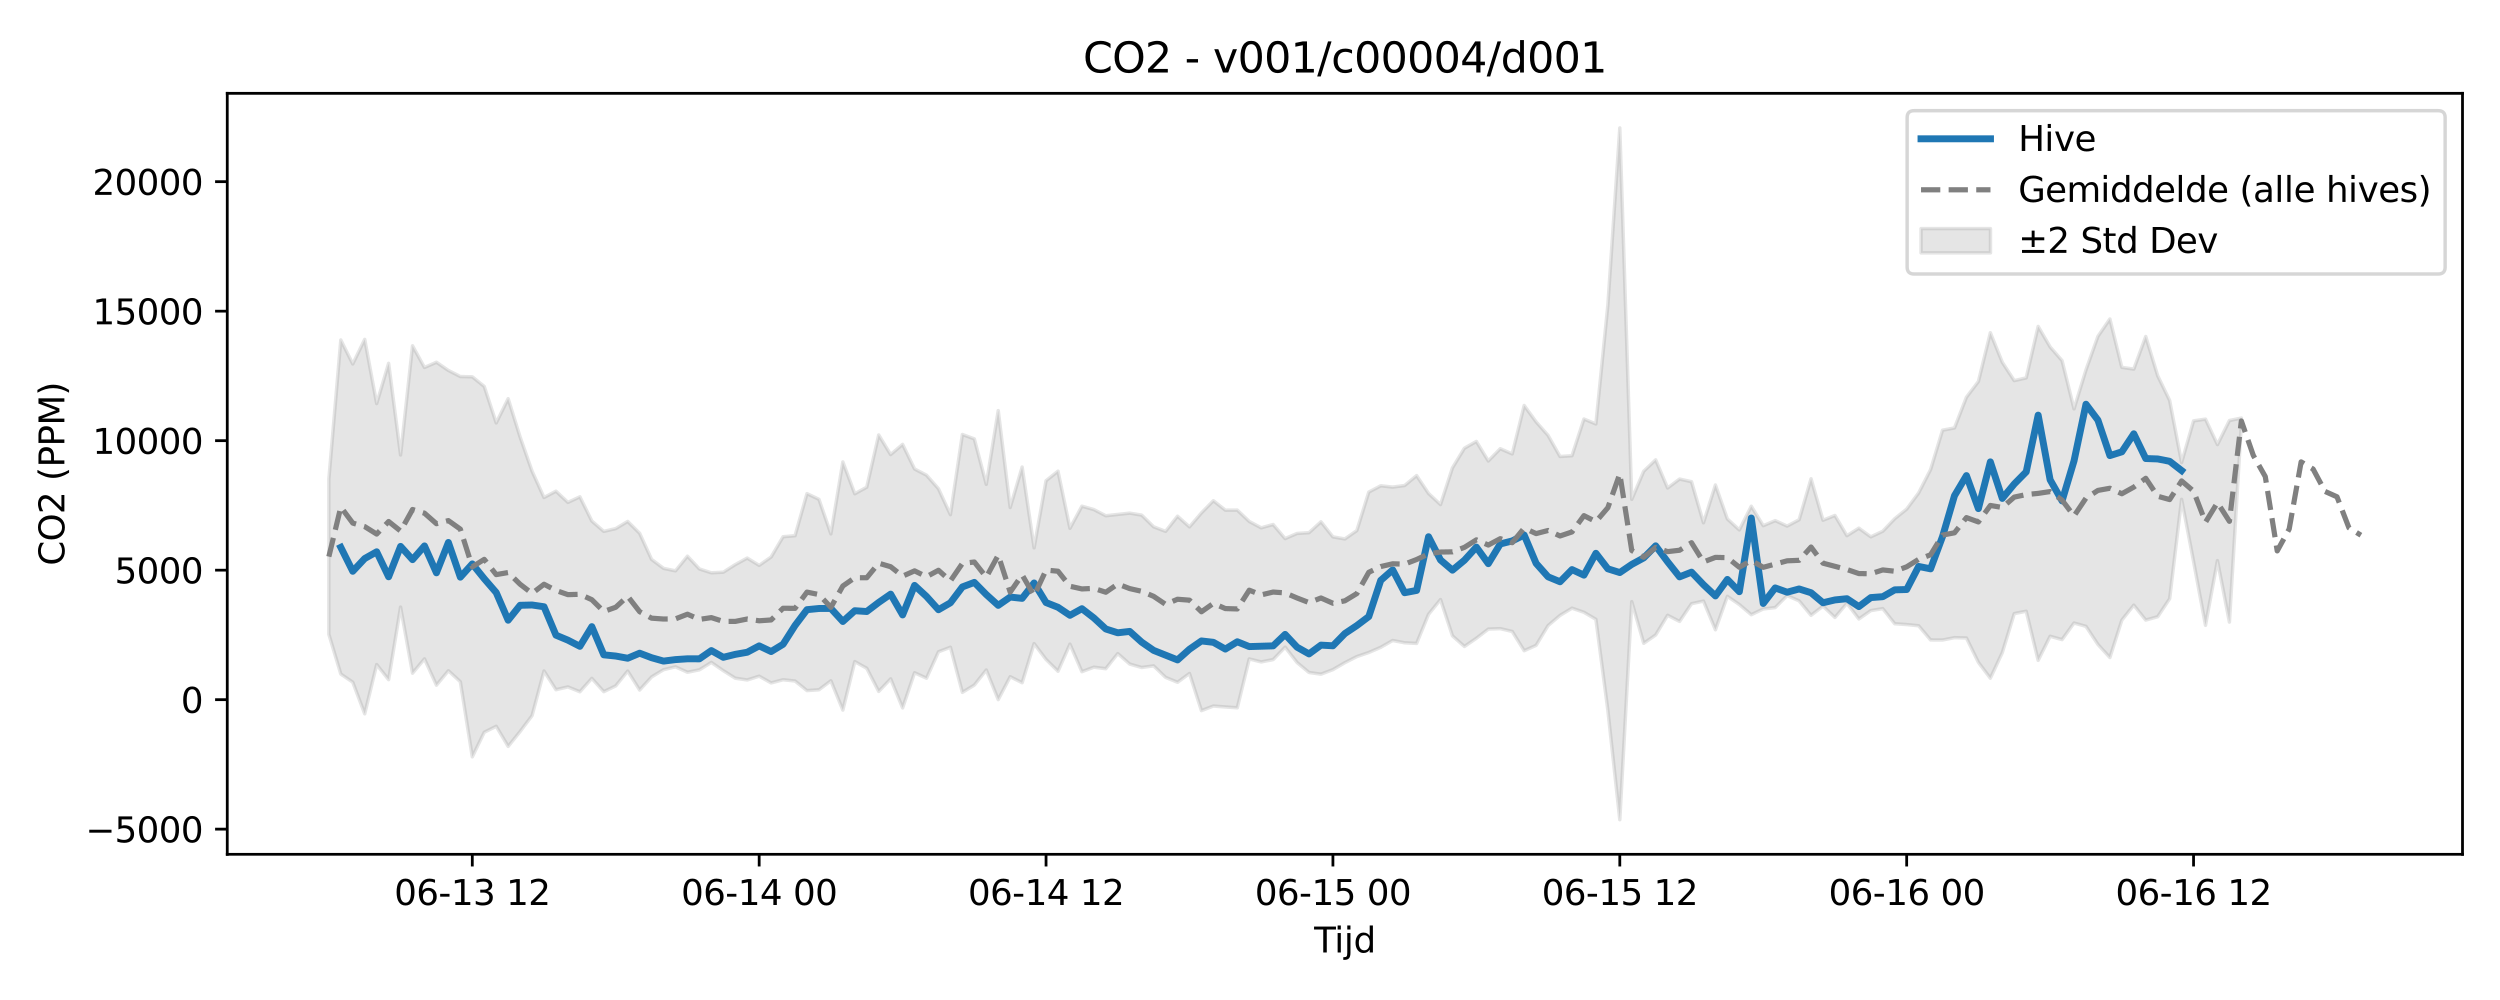 <?xml version="1.0" encoding="utf-8" standalone="no"?>
<!DOCTYPE svg PUBLIC "-//W3C//DTD SVG 1.1//EN"
  "http://www.w3.org/Graphics/SVG/1.1/DTD/svg11.dtd">
<svg xmlns:xlink="http://www.w3.org/1999/xlink" width="720pt" height="288pt" viewBox="0 0 720 288" xmlns="http://www.w3.org/2000/svg" version="1.1">
 <defs>
  <style type="text/css">*{stroke-linejoin: round; stroke-linecap: butt}</style>
 </defs>
 <g id="figure_1">
  <g id="patch_1">
   <path d="M 0 288 
L 720 288 
L 720 0 
L 0 0 
z
" style="fill: #ffffff"/>
  </g>
  <g id="axes_1">
   <g id="patch_2">
    <path d="M 65.45 246.04 
L 709.2 246.04 
L 709.2 26.88 
L 65.45 26.88 
z
" style="fill: #ffffff"/>
   </g>
   <g id="FillBetweenPolyCollection_1">
    <defs>
     <path id="m54cc288d80" d="M 94.711 -150.077 
L 94.711 -105.31 
L 98.154 -93.873 
L 101.596 -91.527 
L 105.039 -82.415 
L 108.481 -96.61 
L 111.924 -92.25 
L 115.366 -113.165 
L 118.809 -94.117 
L 122.251 -98.247 
L 125.694 -90.668 
L 129.136 -94.824 
L 132.579 -91.667 
L 136.022 -70.025 
L 139.464 -77.105 
L 142.907 -78.826 
L 146.349 -73.033 
L 149.792 -77.326 
L 153.234 -81.9 
L 156.677 -94.753 
L 160.119 -89.359 
L 163.562 -90.175 
L 167.004 -88.765 
L 170.447 -92.623 
L 173.889 -88.799 
L 177.332 -90.46 
L 180.774 -94.729 
L 184.217 -89.267 
L 187.659 -93.043 
L 191.102 -95.125 
L 194.544 -95.951 
L 197.987 -94.386 
L 201.429 -95.094 
L 204.872 -97.216 
L 208.314 -94.846 
L 211.757 -92.675 
L 215.199 -92.169 
L 218.642 -93.253 
L 222.084 -91.318 
L 225.527 -92.23 
L 228.969 -91.872 
L 232.412 -89.106 
L 235.854 -89.343 
L 239.297 -91.931 
L 242.739 -83.498 
L 246.182 -97.453 
L 249.624 -95.531 
L 253.067 -88.867 
L 256.509 -92.489 
L 259.952 -84.114 
L 263.395 -94.251 
L 266.837 -92.673 
L 270.28 -100.279 
L 273.722 -101.599 
L 277.165 -88.6 
L 280.607 -90.69 
L 284.05 -95.039 
L 287.492 -86.505 
L 290.935 -93.111 
L 294.377 -91.373 
L 297.82 -102.642 
L 301.262 -98.077 
L 304.705 -94.677 
L 308.147 -102.485 
L 311.59 -94.556 
L 315.032 -95.847 
L 318.475 -95.41 
L 321.917 -99.769 
L 325.36 -96.746 
L 328.802 -95.76 
L 332.245 -96.229 
L 335.687 -92.921 
L 339.13 -91.501 
L 342.572 -94.04 
L 346.015 -83.333 
L 349.457 -84.666 
L 352.9 -84.392 
L 356.342 -84.155 
L 359.785 -98.231 
L 363.227 -97.361 
L 366.67 -98.034 
L 370.112 -101.612 
L 373.555 -97.188 
L 376.997 -94.32 
L 380.44 -93.838 
L 383.882 -95.147 
L 387.325 -97.151 
L 390.768 -98.906 
L 394.21 -100.079 
L 397.653 -101.571 
L 401.095 -103.537 
L 404.538 -102.876 
L 407.98 -102.69 
L 411.423 -111.082 
L 414.865 -115.342 
L 418.308 -104.881 
L 421.75 -101.808 
L 425.193 -104.176 
L 428.635 -106.823 
L 432.078 -106.947 
L 435.52 -106.138 
L 438.963 -100.593 
L 442.405 -102.142 
L 445.848 -107.837 
L 449.29 -110.757 
L 452.733 -112.848 
L 456.175 -111.665 
L 459.618 -109.635 
L 463.06 -83.462 
L 466.503 -51.922 
L 469.945 -114.728 
L 473.388 -102.727 
L 476.83 -105.119 
L 480.273 -110.8 
L 483.715 -109.027 
L 487.158 -114.128 
L 490.6 -114.89 
L 494.043 -106.621 
L 497.485 -116.256 
L 500.928 -113.887 
L 504.37 -110.962 
L 507.813 -112.621 
L 511.255 -113.01 
L 514.698 -116.474 
L 518.141 -114.95 
L 521.583 -110.785 
L 525.026 -113.436 
L 528.468 -110.164 
L 531.911 -114.25 
L 535.353 -109.734 
L 538.796 -112.144 
L 542.238 -112.714 
L 545.681 -108.359 
L 549.123 -108.127 
L 552.566 -107.779 
L 556.008 -103.692 
L 559.451 -103.679 
L 562.893 -104.349 
L 566.336 -104.258 
L 569.778 -97.239 
L 573.221 -92.678 
L 576.663 -100.042 
L 580.106 -111.285 
L 583.548 -111.964 
L 586.991 -97.81 
L 590.433 -104.757 
L 593.876 -103.792 
L 597.318 -108.566 
L 600.761 -107.614 
L 604.203 -102.397 
L 607.646 -98.628 
L 611.088 -109.397 
L 614.531 -113.721 
L 617.973 -109.415 
L 621.416 -110.381 
L 624.858 -115.572 
L 628.301 -144.198 
L 631.743 -126.305 
L 635.186 -107.909 
L 638.628 -126.54 
L 642.071 -108.833 
L 645.514 -165.887 
L 645.514 -167.606 
L 645.514 -167.606 
L 642.071 -166.892 
L 638.628 -159.963 
L 635.186 -167.291 
L 631.743 -166.79 
L 628.301 -154.782 
L 624.858 -172.668 
L 621.416 -179.784 
L 617.973 -191.086 
L 614.531 -181.701 
L 611.088 -182.203 
L 607.646 -196.134 
L 604.203 -191.124 
L 600.761 -181.463 
L 597.318 -170.238 
L 593.876 -184.132 
L 590.433 -188.093 
L 586.991 -193.996 
L 583.548 -179.17 
L 580.106 -178.381 
L 576.663 -183.655 
L 573.221 -192.173 
L 569.778 -178.124 
L 566.336 -173.602 
L 562.893 -164.756 
L 559.451 -164.106 
L 556.008 -152.756 
L 552.566 -146.032 
L 549.123 -141.385 
L 545.681 -138.612 
L 542.238 -135.009 
L 538.796 -133.388 
L 535.353 -135.889 
L 531.911 -133.726 
L 528.468 -139.544 
L 525.026 -138.172 
L 521.583 -150.125 
L 518.141 -138.306 
L 514.698 -136.493 
L 511.255 -138.059 
L 507.813 -136.603 
L 504.37 -142.207 
L 500.928 -135.382 
L 497.485 -138.537 
L 494.043 -148.33 
L 490.6 -137.431 
L 487.158 -149.275 
L 483.715 -150.034 
L 480.273 -147.462 
L 476.83 -155.562 
L 473.388 -152.287 
L 469.945 -144.189 
L 466.503 -251.158 
L 463.06 -200.111 
L 459.618 -165.897 
L 456.175 -167.327 
L 452.733 -156.754 
L 449.29 -156.527 
L 445.848 -162.604 
L 442.405 -166.506 
L 438.963 -171.218 
L 435.52 -157.275 
L 432.078 -158.775 
L 428.635 -155.239 
L 425.193 -160.866 
L 421.75 -158.917 
L 418.308 -153.259 
L 414.865 -142.679 
L 411.423 -145.888 
L 407.98 -151.028 
L 404.538 -148.176 
L 401.095 -147.72 
L 397.653 -148.097 
L 394.21 -146.282 
L 390.768 -135.204 
L 387.325 -132.785 
L 383.882 -133.38 
L 380.44 -137.726 
L 376.997 -134.586 
L 373.555 -134.373 
L 370.112 -132.884 
L 366.67 -136.946 
L 363.227 -135.988 
L 359.785 -137.823 
L 356.342 -141.093 
L 352.9 -141.068 
L 349.457 -143.794 
L 346.015 -140.287 
L 342.572 -136.258 
L 339.13 -139.332 
L 335.687 -134.972 
L 332.245 -136.283 
L 328.802 -139.653 
L 325.36 -140.22 
L 321.917 -139.842 
L 318.475 -139.461 
L 315.032 -141.251 
L 311.59 -142.219 
L 308.147 -135.845 
L 304.705 -152.302 
L 301.262 -149.556 
L 297.82 -130.228 
L 294.377 -153.494 
L 290.935 -141.839 
L 287.492 -169.746 
L 284.05 -148.506 
L 280.607 -161.596 
L 277.165 -162.873 
L 273.722 -139.775 
L 270.28 -147.24 
L 266.837 -151.15 
L 263.395 -152.936 
L 259.952 -160.024 
L 256.509 -157.084 
L 253.067 -162.736 
L 249.624 -147.691 
L 246.182 -145.794 
L 242.739 -154.967 
L 239.297 -134.237 
L 235.854 -144.201 
L 232.412 -145.837 
L 228.969 -133.715 
L 225.527 -133.42 
L 222.084 -127.591 
L 218.642 -125.173 
L 215.199 -127.277 
L 211.757 -125.395 
L 208.314 -123.208 
L 204.872 -123.035 
L 201.429 -124.143 
L 197.987 -127.826 
L 194.544 -123.599 
L 191.102 -124.314 
L 187.659 -126.894 
L 184.217 -134.415 
L 180.774 -137.834 
L 177.332 -135.767 
L 173.889 -134.962 
L 170.447 -137.955 
L 167.004 -144.923 
L 163.562 -143.313 
L 160.119 -146.543 
L 156.677 -144.717 
L 153.234 -152.308 
L 149.792 -162.146 
L 146.349 -173.185 
L 142.907 -166.202 
L 139.464 -176.705 
L 136.022 -179.485 
L 132.579 -179.556 
L 129.136 -181.311 
L 125.694 -183.68 
L 122.251 -182.161 
L 118.809 -188.415 
L 115.366 -156.959 
L 111.924 -183.367 
L 108.481 -171.769 
L 105.039 -190.263 
L 101.596 -183.183 
L 98.154 -190.093 
L 94.711 -150.077 
z
" style="stroke: #808080; stroke-opacity: 0.2"/>
    </defs>
    <g clip-path="url(#p0ad8420458)">
     <use xlink:href="#m54cc288d80" x="0" y="288" style="fill: #808080; fill-opacity: 0.2; stroke: #808080; stroke-opacity: 0.2"/>
    </g>
   </g>
   <g id="matplotlib.axis_1">
    <g id="xtick_1">
     <g id="line2d_1">
      <defs>
       <path id="mf0b051aafd" d="M 0 0 
L 0 3.5 
" style="stroke: #000000; stroke-width: 0.8"/>
      </defs>
      <g>
       <use xlink:href="#mf0b051aafd" x="136.022" y="246.04" style="stroke: #000000; stroke-width: 0.8"/>
      </g>
     </g>
     <g id="text_1">
      <!-- 06-13 12 -->
      <g transform="translate(113.541 260.638) scale(0.1 -0.1)">
       <defs>
        <path id="DejaVuSans-30" d="M 2034 4250 
Q 1547 4250 1301 3770 
Q 1056 3291 1056 2328 
Q 1056 1369 1301 889 
Q 1547 409 2034 409 
Q 2525 409 2770 889 
Q 3016 1369 3016 2328 
Q 3016 3291 2770 3770 
Q 2525 4250 2034 4250 
z
M 2034 4750 
Q 2819 4750 3233 4129 
Q 3647 3509 3647 2328 
Q 3647 1150 3233 529 
Q 2819 -91 2034 -91 
Q 1250 -91 836 529 
Q 422 1150 422 2328 
Q 422 3509 836 4129 
Q 1250 4750 2034 4750 
z
" transform="scale(0.016)"/>
        <path id="DejaVuSans-36" d="M 2113 2584 
Q 1688 2584 1439 2293 
Q 1191 2003 1191 1497 
Q 1191 994 1439 701 
Q 1688 409 2113 409 
Q 2538 409 2786 701 
Q 3034 994 3034 1497 
Q 3034 2003 2786 2293 
Q 2538 2584 2113 2584 
z
M 3366 4563 
L 3366 3988 
Q 3128 4100 2886 4159 
Q 2644 4219 2406 4219 
Q 1781 4219 1451 3797 
Q 1122 3375 1075 2522 
Q 1259 2794 1537 2939 
Q 1816 3084 2150 3084 
Q 2853 3084 3261 2657 
Q 3669 2231 3669 1497 
Q 3669 778 3244 343 
Q 2819 -91 2113 -91 
Q 1303 -91 875 529 
Q 447 1150 447 2328 
Q 447 3434 972 4092 
Q 1497 4750 2381 4750 
Q 2619 4750 2861 4703 
Q 3103 4656 3366 4563 
z
" transform="scale(0.016)"/>
        <path id="DejaVuSans-2d" d="M 313 2009 
L 1997 2009 
L 1997 1497 
L 313 1497 
L 313 2009 
z
" transform="scale(0.016)"/>
        <path id="DejaVuSans-31" d="M 794 531 
L 1825 531 
L 1825 4091 
L 703 3866 
L 703 4441 
L 1819 4666 
L 2450 4666 
L 2450 531 
L 3481 531 
L 3481 0 
L 794 0 
L 794 531 
z
" transform="scale(0.016)"/>
        <path id="DejaVuSans-33" d="M 2597 2516 
Q 3050 2419 3304 2112 
Q 3559 1806 3559 1356 
Q 3559 666 3084 287 
Q 2609 -91 1734 -91 
Q 1441 -91 1130 -33 
Q 819 25 488 141 
L 488 750 
Q 750 597 1062 519 
Q 1375 441 1716 441 
Q 2309 441 2620 675 
Q 2931 909 2931 1356 
Q 2931 1769 2642 2001 
Q 2353 2234 1838 2234 
L 1294 2234 
L 1294 2753 
L 1863 2753 
Q 2328 2753 2575 2939 
Q 2822 3125 2822 3475 
Q 2822 3834 2567 4026 
Q 2313 4219 1838 4219 
Q 1578 4219 1281 4162 
Q 984 4106 628 3988 
L 628 4550 
Q 988 4650 1302 4700 
Q 1616 4750 1894 4750 
Q 2613 4750 3031 4423 
Q 3450 4097 3450 3541 
Q 3450 3153 3228 2886 
Q 3006 2619 2597 2516 
z
" transform="scale(0.016)"/>
        <path id="DejaVuSans-20" transform="scale(0.016)"/>
        <path id="DejaVuSans-32" d="M 1228 531 
L 3431 531 
L 3431 0 
L 469 0 
L 469 531 
Q 828 903 1448 1529 
Q 2069 2156 2228 2338 
Q 2531 2678 2651 2914 
Q 2772 3150 2772 3378 
Q 2772 3750 2511 3984 
Q 2250 4219 1831 4219 
Q 1534 4219 1204 4116 
Q 875 4013 500 3803 
L 500 4441 
Q 881 4594 1212 4672 
Q 1544 4750 1819 4750 
Q 2544 4750 2975 4387 
Q 3406 4025 3406 3419 
Q 3406 3131 3298 2873 
Q 3191 2616 2906 2266 
Q 2828 2175 2409 1742 
Q 1991 1309 1228 531 
z
" transform="scale(0.016)"/>
       </defs>
       <use xlink:href="#DejaVuSans-30"/>
       <use xlink:href="#DejaVuSans-36" transform="translate(63.623 0)"/>
       <use xlink:href="#DejaVuSans-2d" transform="translate(127.246 0)"/>
       <use xlink:href="#DejaVuSans-31" transform="translate(163.33 0)"/>
       <use xlink:href="#DejaVuSans-33" transform="translate(226.953 0)"/>
       <use xlink:href="#DejaVuSans-20" transform="translate(290.576 0)"/>
       <use xlink:href="#DejaVuSans-31" transform="translate(322.363 0)"/>
       <use xlink:href="#DejaVuSans-32" transform="translate(385.986 0)"/>
      </g>
     </g>
    </g>
    <g id="xtick_2">
     <g id="line2d_2">
      <g>
       <use xlink:href="#mf0b051aafd" x="218.642" y="246.04" style="stroke: #000000; stroke-width: 0.8"/>
      </g>
     </g>
     <g id="text_2">
      <!-- 06-14 00 -->
      <g transform="translate(196.161 260.638) scale(0.1 -0.1)">
       <defs>
        <path id="DejaVuSans-34" d="M 2419 4116 
L 825 1625 
L 2419 1625 
L 2419 4116 
z
M 2253 4666 
L 3047 4666 
L 3047 1625 
L 3713 1625 
L 3713 1100 
L 3047 1100 
L 3047 0 
L 2419 0 
L 2419 1100 
L 313 1100 
L 313 1709 
L 2253 4666 
z
" transform="scale(0.016)"/>
       </defs>
       <use xlink:href="#DejaVuSans-30"/>
       <use xlink:href="#DejaVuSans-36" transform="translate(63.623 0)"/>
       <use xlink:href="#DejaVuSans-2d" transform="translate(127.246 0)"/>
       <use xlink:href="#DejaVuSans-31" transform="translate(163.33 0)"/>
       <use xlink:href="#DejaVuSans-34" transform="translate(226.953 0)"/>
       <use xlink:href="#DejaVuSans-20" transform="translate(290.576 0)"/>
       <use xlink:href="#DejaVuSans-30" transform="translate(322.363 0)"/>
       <use xlink:href="#DejaVuSans-30" transform="translate(385.986 0)"/>
      </g>
     </g>
    </g>
    <g id="xtick_3">
     <g id="line2d_3">
      <g>
       <use xlink:href="#mf0b051aafd" x="301.262" y="246.04" style="stroke: #000000; stroke-width: 0.8"/>
      </g>
     </g>
     <g id="text_3">
      <!-- 06-14 12 -->
      <g transform="translate(278.782 260.638) scale(0.1 -0.1)">
       <use xlink:href="#DejaVuSans-30"/>
       <use xlink:href="#DejaVuSans-36" transform="translate(63.623 0)"/>
       <use xlink:href="#DejaVuSans-2d" transform="translate(127.246 0)"/>
       <use xlink:href="#DejaVuSans-31" transform="translate(163.33 0)"/>
       <use xlink:href="#DejaVuSans-34" transform="translate(226.953 0)"/>
       <use xlink:href="#DejaVuSans-20" transform="translate(290.576 0)"/>
       <use xlink:href="#DejaVuSans-31" transform="translate(322.363 0)"/>
       <use xlink:href="#DejaVuSans-32" transform="translate(385.986 0)"/>
      </g>
     </g>
    </g>
    <g id="xtick_4">
     <g id="line2d_4">
      <g>
       <use xlink:href="#mf0b051aafd" x="383.882" y="246.04" style="stroke: #000000; stroke-width: 0.8"/>
      </g>
     </g>
     <g id="text_4">
      <!-- 06-15 00 -->
      <g transform="translate(361.402 260.638) scale(0.1 -0.1)">
       <defs>
        <path id="DejaVuSans-35" d="M 691 4666 
L 3169 4666 
L 3169 4134 
L 1269 4134 
L 1269 2991 
Q 1406 3038 1543 3061 
Q 1681 3084 1819 3084 
Q 2600 3084 3056 2656 
Q 3513 2228 3513 1497 
Q 3513 744 3044 326 
Q 2575 -91 1722 -91 
Q 1428 -91 1123 -41 
Q 819 9 494 109 
L 494 744 
Q 775 591 1075 516 
Q 1375 441 1709 441 
Q 2250 441 2565 725 
Q 2881 1009 2881 1497 
Q 2881 1984 2565 2268 
Q 2250 2553 1709 2553 
Q 1456 2553 1204 2497 
Q 953 2441 691 2322 
L 691 4666 
z
" transform="scale(0.016)"/>
       </defs>
       <use xlink:href="#DejaVuSans-30"/>
       <use xlink:href="#DejaVuSans-36" transform="translate(63.623 0)"/>
       <use xlink:href="#DejaVuSans-2d" transform="translate(127.246 0)"/>
       <use xlink:href="#DejaVuSans-31" transform="translate(163.33 0)"/>
       <use xlink:href="#DejaVuSans-35" transform="translate(226.953 0)"/>
       <use xlink:href="#DejaVuSans-20" transform="translate(290.576 0)"/>
       <use xlink:href="#DejaVuSans-30" transform="translate(322.363 0)"/>
       <use xlink:href="#DejaVuSans-30" transform="translate(385.986 0)"/>
      </g>
     </g>
    </g>
    <g id="xtick_5">
     <g id="line2d_5">
      <g>
       <use xlink:href="#mf0b051aafd" x="466.503" y="246.04" style="stroke: #000000; stroke-width: 0.8"/>
      </g>
     </g>
     <g id="text_5">
      <!-- 06-15 12 -->
      <g transform="translate(444.022 260.638) scale(0.1 -0.1)">
       <use xlink:href="#DejaVuSans-30"/>
       <use xlink:href="#DejaVuSans-36" transform="translate(63.623 0)"/>
       <use xlink:href="#DejaVuSans-2d" transform="translate(127.246 0)"/>
       <use xlink:href="#DejaVuSans-31" transform="translate(163.33 0)"/>
       <use xlink:href="#DejaVuSans-35" transform="translate(226.953 0)"/>
       <use xlink:href="#DejaVuSans-20" transform="translate(290.576 0)"/>
       <use xlink:href="#DejaVuSans-31" transform="translate(322.363 0)"/>
       <use xlink:href="#DejaVuSans-32" transform="translate(385.986 0)"/>
      </g>
     </g>
    </g>
    <g id="xtick_6">
     <g id="line2d_6">
      <g>
       <use xlink:href="#mf0b051aafd" x="549.123" y="246.04" style="stroke: #000000; stroke-width: 0.8"/>
      </g>
     </g>
     <g id="text_6">
      <!-- 06-16 00 -->
      <g transform="translate(526.643 260.638) scale(0.1 -0.1)">
       <use xlink:href="#DejaVuSans-30"/>
       <use xlink:href="#DejaVuSans-36" transform="translate(63.623 0)"/>
       <use xlink:href="#DejaVuSans-2d" transform="translate(127.246 0)"/>
       <use xlink:href="#DejaVuSans-31" transform="translate(163.33 0)"/>
       <use xlink:href="#DejaVuSans-36" transform="translate(226.953 0)"/>
       <use xlink:href="#DejaVuSans-20" transform="translate(290.576 0)"/>
       <use xlink:href="#DejaVuSans-30" transform="translate(322.363 0)"/>
       <use xlink:href="#DejaVuSans-30" transform="translate(385.986 0)"/>
      </g>
     </g>
    </g>
    <g id="xtick_7">
     <g id="line2d_7">
      <g>
       <use xlink:href="#mf0b051aafd" x="631.743" y="246.04" style="stroke: #000000; stroke-width: 0.8"/>
      </g>
     </g>
     <g id="text_7">
      <!-- 06-16 12 -->
      <g transform="translate(609.263 260.638) scale(0.1 -0.1)">
       <use xlink:href="#DejaVuSans-30"/>
       <use xlink:href="#DejaVuSans-36" transform="translate(63.623 0)"/>
       <use xlink:href="#DejaVuSans-2d" transform="translate(127.246 0)"/>
       <use xlink:href="#DejaVuSans-31" transform="translate(163.33 0)"/>
       <use xlink:href="#DejaVuSans-36" transform="translate(226.953 0)"/>
       <use xlink:href="#DejaVuSans-20" transform="translate(290.576 0)"/>
       <use xlink:href="#DejaVuSans-31" transform="translate(322.363 0)"/>
       <use xlink:href="#DejaVuSans-32" transform="translate(385.986 0)"/>
      </g>
     </g>
    </g>
    <g id="text_8">
     <!-- Tijd -->
     <g transform="translate(378.475 274.317) scale(0.1 -0.1)">
      <defs>
       <path id="DejaVuSans-54" d="M -19 4666 
L 3928 4666 
L 3928 4134 
L 2272 4134 
L 2272 0 
L 1638 0 
L 1638 4134 
L -19 4134 
L -19 4666 
z
" transform="scale(0.016)"/>
       <path id="DejaVuSans-69" d="M 603 3500 
L 1178 3500 
L 1178 0 
L 603 0 
L 603 3500 
z
M 603 4863 
L 1178 4863 
L 1178 4134 
L 603 4134 
L 603 4863 
z
" transform="scale(0.016)"/>
       <path id="DejaVuSans-6a" d="M 603 3500 
L 1178 3500 
L 1178 -63 
Q 1178 -731 923 -1031 
Q 669 -1331 103 -1331 
L -116 -1331 
L -116 -844 
L 38 -844 
Q 366 -844 484 -692 
Q 603 -541 603 -63 
L 603 3500 
z
M 603 4863 
L 1178 4863 
L 1178 4134 
L 603 4134 
L 603 4863 
z
" transform="scale(0.016)"/>
       <path id="DejaVuSans-64" d="M 2906 2969 
L 2906 4863 
L 3481 4863 
L 3481 0 
L 2906 0 
L 2906 525 
Q 2725 213 2448 61 
Q 2172 -91 1784 -91 
Q 1150 -91 751 415 
Q 353 922 353 1747 
Q 353 2572 751 3078 
Q 1150 3584 1784 3584 
Q 2172 3584 2448 3432 
Q 2725 3281 2906 2969 
z
M 947 1747 
Q 947 1113 1208 752 
Q 1469 391 1925 391 
Q 2381 391 2643 752 
Q 2906 1113 2906 1747 
Q 2906 2381 2643 2742 
Q 2381 3103 1925 3103 
Q 1469 3103 1208 2742 
Q 947 2381 947 1747 
z
" transform="scale(0.016)"/>
      </defs>
      <use xlink:href="#DejaVuSans-54"/>
      <use xlink:href="#DejaVuSans-69" transform="translate(57.959 0)"/>
      <use xlink:href="#DejaVuSans-6a" transform="translate(85.742 0)"/>
      <use xlink:href="#DejaVuSans-64" transform="translate(113.525 0)"/>
     </g>
    </g>
   </g>
   <g id="matplotlib.axis_2">
    <g id="ytick_1">
     <g id="line2d_8">
      <defs>
       <path id="m83906cfcea" d="M 0 0 
L -3.5 0 
" style="stroke: #000000; stroke-width: 0.8"/>
      </defs>
      <g>
       <use xlink:href="#m83906cfcea" x="65.45" y="238.797" style="stroke: #000000; stroke-width: 0.8"/>
      </g>
     </g>
     <g id="text_9">
      <!-- −5000 -->
      <g transform="translate(24.62 242.596) scale(0.1 -0.1)">
       <defs>
        <path id="DejaVuSans-2212" d="M 678 2272 
L 4684 2272 
L 4684 1741 
L 678 1741 
L 678 2272 
z
" transform="scale(0.016)"/>
       </defs>
       <use xlink:href="#DejaVuSans-2212"/>
       <use xlink:href="#DejaVuSans-35" transform="translate(83.789 0)"/>
       <use xlink:href="#DejaVuSans-30" transform="translate(147.412 0)"/>
       <use xlink:href="#DejaVuSans-30" transform="translate(211.035 0)"/>
       <use xlink:href="#DejaVuSans-30" transform="translate(274.658 0)"/>
      </g>
     </g>
    </g>
    <g id="ytick_2">
     <g id="line2d_9">
      <g>
       <use xlink:href="#m83906cfcea" x="65.45" y="201.502" style="stroke: #000000; stroke-width: 0.8"/>
      </g>
     </g>
     <g id="text_10">
      <!-- 0 -->
      <g transform="translate(52.087 205.302) scale(0.1 -0.1)">
       <use xlink:href="#DejaVuSans-30"/>
      </g>
     </g>
    </g>
    <g id="ytick_3">
     <g id="line2d_10">
      <g>
       <use xlink:href="#m83906cfcea" x="65.45" y="164.208" style="stroke: #000000; stroke-width: 0.8"/>
      </g>
     </g>
     <g id="text_11">
      <!-- 5000 -->
      <g transform="translate(33 168.007) scale(0.1 -0.1)">
       <use xlink:href="#DejaVuSans-35"/>
       <use xlink:href="#DejaVuSans-30" transform="translate(63.623 0)"/>
       <use xlink:href="#DejaVuSans-30" transform="translate(127.246 0)"/>
       <use xlink:href="#DejaVuSans-30" transform="translate(190.869 0)"/>
      </g>
     </g>
    </g>
    <g id="ytick_4">
     <g id="line2d_11">
      <g>
       <use xlink:href="#m83906cfcea" x="65.45" y="126.913" style="stroke: #000000; stroke-width: 0.8"/>
      </g>
     </g>
     <g id="text_12">
      <!-- 10000 -->
      <g transform="translate(26.637 130.712) scale(0.1 -0.1)">
       <use xlink:href="#DejaVuSans-31"/>
       <use xlink:href="#DejaVuSans-30" transform="translate(63.623 0)"/>
       <use xlink:href="#DejaVuSans-30" transform="translate(127.246 0)"/>
       <use xlink:href="#DejaVuSans-30" transform="translate(190.869 0)"/>
       <use xlink:href="#DejaVuSans-30" transform="translate(254.492 0)"/>
      </g>
     </g>
    </g>
    <g id="ytick_5">
     <g id="line2d_12">
      <g>
       <use xlink:href="#m83906cfcea" x="65.45" y="89.618" style="stroke: #000000; stroke-width: 0.8"/>
      </g>
     </g>
     <g id="text_13">
      <!-- 15000 -->
      <g transform="translate(26.637 93.417) scale(0.1 -0.1)">
       <use xlink:href="#DejaVuSans-31"/>
       <use xlink:href="#DejaVuSans-35" transform="translate(63.623 0)"/>
       <use xlink:href="#DejaVuSans-30" transform="translate(127.246 0)"/>
       <use xlink:href="#DejaVuSans-30" transform="translate(190.869 0)"/>
       <use xlink:href="#DejaVuSans-30" transform="translate(254.492 0)"/>
      </g>
     </g>
    </g>
    <g id="ytick_6">
     <g id="line2d_13">
      <g>
       <use xlink:href="#m83906cfcea" x="65.45" y="52.323" style="stroke: #000000; stroke-width: 0.8"/>
      </g>
     </g>
     <g id="text_14">
      <!-- 20000 -->
      <g transform="translate(26.637 56.123) scale(0.1 -0.1)">
       <use xlink:href="#DejaVuSans-32"/>
       <use xlink:href="#DejaVuSans-30" transform="translate(63.623 0)"/>
       <use xlink:href="#DejaVuSans-30" transform="translate(127.246 0)"/>
       <use xlink:href="#DejaVuSans-30" transform="translate(190.869 0)"/>
       <use xlink:href="#DejaVuSans-30" transform="translate(254.492 0)"/>
      </g>
     </g>
    </g>
    <g id="text_15">
     <!-- CO2 (PPM) -->
     <g transform="translate(18.541 162.903) rotate(-90) scale(0.1 -0.1)">
      <defs>
       <path id="DejaVuSans-43" d="M 4122 4306 
L 4122 3641 
Q 3803 3938 3442 4084 
Q 3081 4231 2675 4231 
Q 1875 4231 1450 3742 
Q 1025 3253 1025 2328 
Q 1025 1406 1450 917 
Q 1875 428 2675 428 
Q 3081 428 3442 575 
Q 3803 722 4122 1019 
L 4122 359 
Q 3791 134 3420 21 
Q 3050 -91 2638 -91 
Q 1578 -91 968 557 
Q 359 1206 359 2328 
Q 359 3453 968 4101 
Q 1578 4750 2638 4750 
Q 3056 4750 3426 4639 
Q 3797 4528 4122 4306 
z
" transform="scale(0.016)"/>
       <path id="DejaVuSans-4f" d="M 2522 4238 
Q 1834 4238 1429 3725 
Q 1025 3213 1025 2328 
Q 1025 1447 1429 934 
Q 1834 422 2522 422 
Q 3209 422 3611 934 
Q 4013 1447 4013 2328 
Q 4013 3213 3611 3725 
Q 3209 4238 2522 4238 
z
M 2522 4750 
Q 3503 4750 4090 4092 
Q 4678 3434 4678 2328 
Q 4678 1225 4090 567 
Q 3503 -91 2522 -91 
Q 1538 -91 948 565 
Q 359 1222 359 2328 
Q 359 3434 948 4092 
Q 1538 4750 2522 4750 
z
" transform="scale(0.016)"/>
       <path id="DejaVuSans-28" d="M 1984 4856 
Q 1566 4138 1362 3434 
Q 1159 2731 1159 2009 
Q 1159 1288 1364 580 
Q 1569 -128 1984 -844 
L 1484 -844 
Q 1016 -109 783 600 
Q 550 1309 550 2009 
Q 550 2706 781 3412 
Q 1013 4119 1484 4856 
L 1984 4856 
z
" transform="scale(0.016)"/>
       <path id="DejaVuSans-50" d="M 1259 4147 
L 1259 2394 
L 2053 2394 
Q 2494 2394 2734 2622 
Q 2975 2850 2975 3272 
Q 2975 3691 2734 3919 
Q 2494 4147 2053 4147 
L 1259 4147 
z
M 628 4666 
L 2053 4666 
Q 2838 4666 3239 4311 
Q 3641 3956 3641 3272 
Q 3641 2581 3239 2228 
Q 2838 1875 2053 1875 
L 1259 1875 
L 1259 0 
L 628 0 
L 628 4666 
z
" transform="scale(0.016)"/>
       <path id="DejaVuSans-4d" d="M 628 4666 
L 1569 4666 
L 2759 1491 
L 3956 4666 
L 4897 4666 
L 4897 0 
L 4281 0 
L 4281 4097 
L 3078 897 
L 2444 897 
L 1241 4097 
L 1241 0 
L 628 0 
L 628 4666 
z
" transform="scale(0.016)"/>
       <path id="DejaVuSans-29" d="M 513 4856 
L 1013 4856 
Q 1481 4119 1714 3412 
Q 1947 2706 1947 2009 
Q 1947 1309 1714 600 
Q 1481 -109 1013 -844 
L 513 -844 
Q 928 -128 1133 580 
Q 1338 1288 1338 2009 
Q 1338 2731 1133 3434 
Q 928 4138 513 4856 
z
" transform="scale(0.016)"/>
      </defs>
      <use xlink:href="#DejaVuSans-43"/>
      <use xlink:href="#DejaVuSans-4f" transform="translate(69.824 0)"/>
      <use xlink:href="#DejaVuSans-32" transform="translate(148.535 0)"/>
      <use xlink:href="#DejaVuSans-20" transform="translate(212.158 0)"/>
      <use xlink:href="#DejaVuSans-28" transform="translate(243.945 0)"/>
      <use xlink:href="#DejaVuSans-50" transform="translate(282.959 0)"/>
      <use xlink:href="#DejaVuSans-50" transform="translate(343.262 0)"/>
      <use xlink:href="#DejaVuSans-4d" transform="translate(403.564 0)"/>
      <use xlink:href="#DejaVuSans-29" transform="translate(489.844 0)"/>
     </g>
    </g>
   </g>
   <g id="line2d_14">
    <path d="M 98.154 157.641 
L 101.596 164.528 
L 105.039 160.856 
L 108.481 158.919 
L 111.924 166.112 
L 115.366 157.368 
L 118.809 161.174 
L 122.251 157.229 
L 125.694 164.969 
L 129.136 156.232 
L 132.579 166.222 
L 136.022 162.41 
L 139.464 166.672 
L 142.907 170.652 
L 146.349 178.621 
L 149.792 174.327 
L 153.234 174.238 
L 156.677 174.745 
L 160.119 182.93 
L 163.562 184.367 
L 167.004 186.14 
L 170.447 180.478 
L 173.889 188.594 
L 177.332 188.939 
L 180.774 189.571 
L 184.217 188.119 
L 187.659 189.424 
L 191.102 190.396 
L 194.544 189.963 
L 197.987 189.735 
L 201.429 189.745 
L 204.872 187.365 
L 208.314 189.305 
L 211.757 188.457 
L 215.199 187.845 
L 218.642 186.013 
L 222.084 187.646 
L 225.527 185.548 
L 228.969 180.14 
L 232.412 175.588 
L 235.854 175.247 
L 239.297 175.237 
L 242.739 178.986 
L 246.182 175.886 
L 249.624 176.117 
L 253.067 173.502 
L 256.509 171.115 
L 259.952 177.097 
L 263.395 168.599 
L 266.837 171.781 
L 270.28 175.6 
L 273.722 173.608 
L 277.165 169.036 
L 280.607 167.733 
L 284.05 171.232 
L 287.492 174.344 
L 290.935 171.953 
L 294.377 172.328 
L 297.82 167.897 
L 301.262 173.536 
L 304.705 174.899 
L 308.147 177.211 
L 311.59 175.307 
L 315.032 177.966 
L 318.475 181.149 
L 321.917 182.243 
L 325.36 181.848 
L 328.802 184.936 
L 332.245 187.313 
L 339.13 190.055 
L 342.572 186.977 
L 346.015 184.593 
L 349.457 184.988 
L 352.9 186.933 
L 356.342 184.827 
L 359.785 186.217 
L 366.67 186.008 
L 370.112 182.713 
L 373.555 186.388 
L 376.997 188.327 
L 380.44 185.794 
L 383.882 185.988 
L 387.325 182.46 
L 390.768 180.167 
L 394.21 177.572 
L 397.653 167.144 
L 401.095 164.128 
L 404.538 170.702 
L 407.98 170.046 
L 411.423 154.583 
L 414.865 161.276 
L 418.308 164.208 
L 421.75 161.351 
L 425.193 157.569 
L 428.635 162.331 
L 432.078 156.662 
L 435.52 155.789 
L 438.963 154.088 
L 442.405 162.256 
L 445.848 166.122 
L 449.29 167.547 
L 452.733 164.044 
L 456.175 165.642 
L 459.618 159.354 
L 463.06 163.817 
L 466.503 164.896 
L 469.945 162.552 
L 473.388 160.675 
L 476.83 157.199 
L 480.273 161.801 
L 483.715 166.137 
L 487.158 164.782 
L 490.6 168.392 
L 494.043 171.624 
L 497.485 166.881 
L 500.928 170.406 
L 504.37 149.193 
L 507.813 173.796 
L 511.255 169.325 
L 514.698 170.555 
L 518.141 169.62 
L 521.583 170.707 
L 525.026 173.591 
L 528.468 172.781 
L 531.911 172.427 
L 535.353 174.698 
L 538.796 172.104 
L 542.238 171.846 
L 545.681 169.877 
L 549.123 169.78 
L 552.566 163.134 
L 556.008 163.827 
L 559.451 154.516 
L 562.893 142.761 
L 566.336 136.975 
L 569.778 146.473 
L 573.221 133.024 
L 576.663 143.539 
L 580.106 139.384 
L 583.548 135.896 
L 586.991 119.566 
L 590.433 138.178 
L 593.876 144.25 
L 597.318 132.736 
L 600.761 116.423 
L 604.203 120.998 
L 607.646 131.209 
L 611.088 130.125 
L 614.531 124.936 
L 617.973 132.055 
L 621.416 132.176 
L 624.858 132.853 
L 628.301 135.521 
L 628.301 135.521 
" clip-path="url(#p0ad8420458)" style="fill: none; stroke: #1f77b4; stroke-width: 2; stroke-linecap: square"/>
   </g>
   <g id="line2d_15">
    <path d="M 94.711 160.307 
L 98.154 146.017 
L 101.596 150.645 
L 105.039 151.661 
L 108.481 153.81 
L 111.924 150.192 
L 115.366 152.938 
L 118.809 146.734 
L 122.251 147.796 
L 125.694 150.826 
L 129.136 149.933 
L 132.579 152.389 
L 136.022 163.245 
L 139.464 161.095 
L 142.907 165.486 
L 146.349 164.891 
L 149.792 168.264 
L 153.234 170.896 
L 156.677 168.265 
L 160.119 170.049 
L 163.562 171.256 
L 167.004 171.156 
L 170.447 172.711 
L 173.889 176.119 
L 177.332 174.886 
L 180.774 171.718 
L 184.217 176.159 
L 187.659 178.032 
L 191.102 178.28 
L 194.544 178.225 
L 197.987 176.894 
L 201.429 178.382 
L 204.872 177.874 
L 208.314 178.973 
L 211.757 178.965 
L 215.199 178.277 
L 218.642 178.787 
L 222.084 178.546 
L 225.527 175.175 
L 228.969 175.206 
L 232.412 170.528 
L 235.854 171.228 
L 239.297 174.916 
L 242.739 168.767 
L 246.182 166.377 
L 249.624 166.389 
L 253.067 162.198 
L 256.509 163.214 
L 259.952 165.931 
L 263.395 164.407 
L 266.837 166.088 
L 270.28 164.24 
L 273.722 167.313 
L 277.165 162.263 
L 280.607 161.857 
L 284.05 166.227 
L 287.492 159.875 
L 290.935 170.525 
L 294.377 165.566 
L 297.82 171.565 
L 301.262 164.183 
L 304.705 164.511 
L 308.147 168.835 
L 311.59 169.612 
L 315.032 169.451 
L 318.475 170.564 
L 321.917 168.195 
L 325.36 169.517 
L 328.802 170.293 
L 332.245 171.744 
L 335.687 174.053 
L 339.13 172.584 
L 342.572 172.851 
L 346.015 176.19 
L 349.457 173.77 
L 352.9 175.27 
L 356.342 175.376 
L 359.785 169.973 
L 363.227 171.325 
L 366.67 170.51 
L 370.112 170.752 
L 373.555 172.22 
L 376.997 173.547 
L 380.44 172.218 
L 383.882 173.737 
L 387.325 173.032 
L 390.768 170.945 
L 394.21 164.82 
L 397.653 163.166 
L 401.095 162.372 
L 404.538 162.474 
L 407.98 161.141 
L 411.423 159.515 
L 414.865 158.989 
L 418.308 158.93 
L 421.75 157.638 
L 425.193 155.479 
L 428.635 156.969 
L 432.078 155.139 
L 435.52 156.294 
L 438.963 152.095 
L 442.405 153.676 
L 445.848 152.78 
L 449.29 154.358 
L 452.733 153.199 
L 456.175 148.504 
L 459.618 150.234 
L 463.06 146.213 
L 466.503 136.46 
L 469.945 158.541 
L 473.388 160.493 
L 476.83 157.659 
L 480.273 158.869 
L 483.715 158.47 
L 487.158 156.298 
L 490.6 161.839 
L 494.043 160.524 
L 497.485 160.603 
L 500.928 163.365 
L 504.37 161.416 
L 507.813 163.388 
L 514.698 161.516 
L 518.141 161.372 
L 521.583 157.545 
L 525.026 162.196 
L 531.911 164.012 
L 535.353 165.188 
L 538.796 165.234 
L 542.238 164.139 
L 545.681 164.515 
L 549.123 163.244 
L 552.566 161.094 
L 556.008 159.776 
L 559.451 154.107 
L 562.893 153.448 
L 566.336 149.07 
L 569.778 150.318 
L 573.221 145.574 
L 576.663 146.151 
L 580.106 143.167 
L 583.548 142.433 
L 586.991 142.097 
L 590.433 141.575 
L 593.876 144.038 
L 597.318 148.598 
L 600.761 143.461 
L 604.203 141.24 
L 607.646 140.619 
L 611.088 142.2 
L 614.531 140.289 
L 617.973 137.75 
L 621.416 142.918 
L 624.858 143.88 
L 628.301 138.51 
L 631.743 141.453 
L 635.186 150.4 
L 638.628 144.748 
L 642.071 150.138 
L 645.514 121.253 
L 648.956 131.172 
L 652.399 137.251 
L 655.841 158.656 
L 659.284 152.36 
L 662.726 133.027 
L 666.169 135.085 
L 669.611 141.537 
L 673.054 143.077 
L 676.496 152.017 
L 679.939 154.138 
L 679.939 154.138 
" clip-path="url(#p0ad8420458)" style="fill: none; stroke-dasharray: 5.55,2.4; stroke-dashoffset: 0; stroke: #808080; stroke-width: 1.5"/>
   </g>
   <g id="patch_3">
    <path d="M 65.45 246.04 
L 65.45 26.88 
" style="fill: none; stroke: #000000; stroke-width: 0.8; stroke-linejoin: miter; stroke-linecap: square"/>
   </g>
   <g id="patch_4">
    <path d="M 709.2 246.04 
L 709.2 26.88 
" style="fill: none; stroke: #000000; stroke-width: 0.8; stroke-linejoin: miter; stroke-linecap: square"/>
   </g>
   <g id="patch_5">
    <path d="M 65.45 246.04 
L 709.2 246.04 
" style="fill: none; stroke: #000000; stroke-width: 0.8; stroke-linejoin: miter; stroke-linecap: square"/>
   </g>
   <g id="patch_6">
    <path d="M 65.45 26.88 
L 709.2 26.88 
" style="fill: none; stroke: #000000; stroke-width: 0.8; stroke-linejoin: miter; stroke-linecap: square"/>
   </g>
   <g id="text_16">
    <!-- CO2 - v001/c00004/d001 -->
    <g transform="translate(311.922 20.88) scale(0.12 -0.12)">
     <defs>
      <path id="DejaVuSans-76" d="M 191 3500 
L 800 3500 
L 1894 563 
L 2988 3500 
L 3597 3500 
L 2284 0 
L 1503 0 
L 191 3500 
z
" transform="scale(0.016)"/>
      <path id="DejaVuSans-2f" d="M 1625 4666 
L 2156 4666 
L 531 -594 
L 0 -594 
L 1625 4666 
z
" transform="scale(0.016)"/>
      <path id="DejaVuSans-63" d="M 3122 3366 
L 3122 2828 
Q 2878 2963 2633 3030 
Q 2388 3097 2138 3097 
Q 1578 3097 1268 2742 
Q 959 2388 959 1747 
Q 959 1106 1268 751 
Q 1578 397 2138 397 
Q 2388 397 2633 464 
Q 2878 531 3122 666 
L 3122 134 
Q 2881 22 2623 -34 
Q 2366 -91 2075 -91 
Q 1284 -91 818 406 
Q 353 903 353 1747 
Q 353 2603 823 3093 
Q 1294 3584 2113 3584 
Q 2378 3584 2631 3529 
Q 2884 3475 3122 3366 
z
" transform="scale(0.016)"/>
     </defs>
     <use xlink:href="#DejaVuSans-43"/>
     <use xlink:href="#DejaVuSans-4f" transform="translate(69.824 0)"/>
     <use xlink:href="#DejaVuSans-32" transform="translate(148.535 0)"/>
     <use xlink:href="#DejaVuSans-20" transform="translate(212.158 0)"/>
     <use xlink:href="#DejaVuSans-2d" transform="translate(243.945 0)"/>
     <use xlink:href="#DejaVuSans-20" transform="translate(280.029 0)"/>
     <use xlink:href="#DejaVuSans-76" transform="translate(311.816 0)"/>
     <use xlink:href="#DejaVuSans-30" transform="translate(370.996 0)"/>
     <use xlink:href="#DejaVuSans-30" transform="translate(434.619 0)"/>
     <use xlink:href="#DejaVuSans-31" transform="translate(498.242 0)"/>
     <use xlink:href="#DejaVuSans-2f" transform="translate(561.865 0)"/>
     <use xlink:href="#DejaVuSans-63" transform="translate(595.557 0)"/>
     <use xlink:href="#DejaVuSans-30" transform="translate(650.537 0)"/>
     <use xlink:href="#DejaVuSans-30" transform="translate(714.16 0)"/>
     <use xlink:href="#DejaVuSans-30" transform="translate(777.783 0)"/>
     <use xlink:href="#DejaVuSans-30" transform="translate(841.406 0)"/>
     <use xlink:href="#DejaVuSans-34" transform="translate(905.029 0)"/>
     <use xlink:href="#DejaVuSans-2f" transform="translate(968.652 0)"/>
     <use xlink:href="#DejaVuSans-64" transform="translate(1002.344 0)"/>
     <use xlink:href="#DejaVuSans-30" transform="translate(1065.82 0)"/>
     <use xlink:href="#DejaVuSans-30" transform="translate(1129.443 0)"/>
     <use xlink:href="#DejaVuSans-31" transform="translate(1193.066 0)"/>
    </g>
   </g>
   <g id="legend_1">
    <g id="patch_7">
     <path d="M 551.256 78.914 
L 702.2 78.914 
Q 704.2 78.914 704.2 76.914 
L 704.2 33.88 
Q 704.2 31.88 702.2 31.88 
L 551.256 31.88 
Q 549.256 31.88 549.256 33.88 
L 549.256 76.914 
Q 549.256 78.914 551.256 78.914 
z
" style="fill: #ffffff; opacity: 0.8; stroke: #cccccc; stroke-linejoin: miter"/>
    </g>
    <g id="line2d_16">
     <path d="M 553.256 39.978 
L 563.256 39.978 
L 573.256 39.978 
" style="fill: none; stroke: #1f77b4; stroke-width: 2; stroke-linecap: square"/>
    </g>
    <g id="text_17">
     <!-- Hive -->
     <g transform="translate(581.256 43.478) scale(0.1 -0.1)">
      <defs>
       <path id="DejaVuSans-48" d="M 628 4666 
L 1259 4666 
L 1259 2753 
L 3553 2753 
L 3553 4666 
L 4184 4666 
L 4184 0 
L 3553 0 
L 3553 2222 
L 1259 2222 
L 1259 0 
L 628 0 
L 628 4666 
z
" transform="scale(0.016)"/>
       <path id="DejaVuSans-65" d="M 3597 1894 
L 3597 1613 
L 953 1613 
Q 991 1019 1311 708 
Q 1631 397 2203 397 
Q 2534 397 2845 478 
Q 3156 559 3463 722 
L 3463 178 
Q 3153 47 2828 -22 
Q 2503 -91 2169 -91 
Q 1331 -91 842 396 
Q 353 884 353 1716 
Q 353 2575 817 3079 
Q 1281 3584 2069 3584 
Q 2775 3584 3186 3129 
Q 3597 2675 3597 1894 
z
M 3022 2063 
Q 3016 2534 2758 2815 
Q 2500 3097 2075 3097 
Q 1594 3097 1305 2825 
Q 1016 2553 972 2059 
L 3022 2063 
z
" transform="scale(0.016)"/>
      </defs>
      <use xlink:href="#DejaVuSans-48"/>
      <use xlink:href="#DejaVuSans-69" transform="translate(75.195 0)"/>
      <use xlink:href="#DejaVuSans-76" transform="translate(102.979 0)"/>
      <use xlink:href="#DejaVuSans-65" transform="translate(162.158 0)"/>
     </g>
    </g>
    <g id="line2d_17">
     <path d="M 553.256 54.657 
L 563.256 54.657 
L 573.256 54.657 
" style="fill: none; stroke-dasharray: 5.55,2.4; stroke-dashoffset: 0; stroke: #808080; stroke-width: 1.5"/>
    </g>
    <g id="text_18">
     <!-- Gemiddelde (alle hives) -->
     <g transform="translate(581.256 58.157) scale(0.1 -0.1)">
      <defs>
       <path id="DejaVuSans-47" d="M 3809 666 
L 3809 1919 
L 2778 1919 
L 2778 2438 
L 4434 2438 
L 4434 434 
Q 4069 175 3628 42 
Q 3188 -91 2688 -91 
Q 1594 -91 976 548 
Q 359 1188 359 2328 
Q 359 3472 976 4111 
Q 1594 4750 2688 4750 
Q 3144 4750 3555 4637 
Q 3966 4525 4313 4306 
L 4313 3634 
Q 3963 3931 3569 4081 
Q 3175 4231 2741 4231 
Q 1884 4231 1454 3753 
Q 1025 3275 1025 2328 
Q 1025 1384 1454 906 
Q 1884 428 2741 428 
Q 3075 428 3337 486 
Q 3600 544 3809 666 
z
" transform="scale(0.016)"/>
       <path id="DejaVuSans-6d" d="M 3328 2828 
Q 3544 3216 3844 3400 
Q 4144 3584 4550 3584 
Q 5097 3584 5394 3201 
Q 5691 2819 5691 2113 
L 5691 0 
L 5113 0 
L 5113 2094 
Q 5113 2597 4934 2840 
Q 4756 3084 4391 3084 
Q 3944 3084 3684 2787 
Q 3425 2491 3425 1978 
L 3425 0 
L 2847 0 
L 2847 2094 
Q 2847 2600 2669 2842 
Q 2491 3084 2119 3084 
Q 1678 3084 1418 2786 
Q 1159 2488 1159 1978 
L 1159 0 
L 581 0 
L 581 3500 
L 1159 3500 
L 1159 2956 
Q 1356 3278 1631 3431 
Q 1906 3584 2284 3584 
Q 2666 3584 2933 3390 
Q 3200 3197 3328 2828 
z
" transform="scale(0.016)"/>
       <path id="DejaVuSans-6c" d="M 603 4863 
L 1178 4863 
L 1178 0 
L 603 0 
L 603 4863 
z
" transform="scale(0.016)"/>
       <path id="DejaVuSans-61" d="M 2194 1759 
Q 1497 1759 1228 1600 
Q 959 1441 959 1056 
Q 959 750 1161 570 
Q 1363 391 1709 391 
Q 2188 391 2477 730 
Q 2766 1069 2766 1631 
L 2766 1759 
L 2194 1759 
z
M 3341 1997 
L 3341 0 
L 2766 0 
L 2766 531 
Q 2569 213 2275 61 
Q 1981 -91 1556 -91 
Q 1019 -91 701 211 
Q 384 513 384 1019 
Q 384 1609 779 1909 
Q 1175 2209 1959 2209 
L 2766 2209 
L 2766 2266 
Q 2766 2663 2505 2880 
Q 2244 3097 1772 3097 
Q 1472 3097 1187 3025 
Q 903 2953 641 2809 
L 641 3341 
Q 956 3463 1253 3523 
Q 1550 3584 1831 3584 
Q 2591 3584 2966 3190 
Q 3341 2797 3341 1997 
z
" transform="scale(0.016)"/>
       <path id="DejaVuSans-68" d="M 3513 2113 
L 3513 0 
L 2938 0 
L 2938 2094 
Q 2938 2591 2744 2837 
Q 2550 3084 2163 3084 
Q 1697 3084 1428 2787 
Q 1159 2491 1159 1978 
L 1159 0 
L 581 0 
L 581 4863 
L 1159 4863 
L 1159 2956 
Q 1366 3272 1645 3428 
Q 1925 3584 2291 3584 
Q 2894 3584 3203 3211 
Q 3513 2838 3513 2113 
z
" transform="scale(0.016)"/>
       <path id="DejaVuSans-73" d="M 2834 3397 
L 2834 2853 
Q 2591 2978 2328 3040 
Q 2066 3103 1784 3103 
Q 1356 3103 1142 2972 
Q 928 2841 928 2578 
Q 928 2378 1081 2264 
Q 1234 2150 1697 2047 
L 1894 2003 
Q 2506 1872 2764 1633 
Q 3022 1394 3022 966 
Q 3022 478 2636 193 
Q 2250 -91 1575 -91 
Q 1294 -91 989 -36 
Q 684 19 347 128 
L 347 722 
Q 666 556 975 473 
Q 1284 391 1588 391 
Q 1994 391 2212 530 
Q 2431 669 2431 922 
Q 2431 1156 2273 1281 
Q 2116 1406 1581 1522 
L 1381 1569 
Q 847 1681 609 1914 
Q 372 2147 372 2553 
Q 372 3047 722 3315 
Q 1072 3584 1716 3584 
Q 2034 3584 2315 3537 
Q 2597 3491 2834 3397 
z
" transform="scale(0.016)"/>
      </defs>
      <use xlink:href="#DejaVuSans-47"/>
      <use xlink:href="#DejaVuSans-65" transform="translate(77.49 0)"/>
      <use xlink:href="#DejaVuSans-6d" transform="translate(139.014 0)"/>
      <use xlink:href="#DejaVuSans-69" transform="translate(236.426 0)"/>
      <use xlink:href="#DejaVuSans-64" transform="translate(264.209 0)"/>
      <use xlink:href="#DejaVuSans-64" transform="translate(327.686 0)"/>
      <use xlink:href="#DejaVuSans-65" transform="translate(391.162 0)"/>
      <use xlink:href="#DejaVuSans-6c" transform="translate(452.686 0)"/>
      <use xlink:href="#DejaVuSans-64" transform="translate(480.469 0)"/>
      <use xlink:href="#DejaVuSans-65" transform="translate(543.945 0)"/>
      <use xlink:href="#DejaVuSans-20" transform="translate(605.469 0)"/>
      <use xlink:href="#DejaVuSans-28" transform="translate(637.256 0)"/>
      <use xlink:href="#DejaVuSans-61" transform="translate(676.27 0)"/>
      <use xlink:href="#DejaVuSans-6c" transform="translate(737.549 0)"/>
      <use xlink:href="#DejaVuSans-6c" transform="translate(765.332 0)"/>
      <use xlink:href="#DejaVuSans-65" transform="translate(793.115 0)"/>
      <use xlink:href="#DejaVuSans-20" transform="translate(854.639 0)"/>
      <use xlink:href="#DejaVuSans-68" transform="translate(886.426 0)"/>
      <use xlink:href="#DejaVuSans-69" transform="translate(949.805 0)"/>
      <use xlink:href="#DejaVuSans-76" transform="translate(977.588 0)"/>
      <use xlink:href="#DejaVuSans-65" transform="translate(1036.768 0)"/>
      <use xlink:href="#DejaVuSans-73" transform="translate(1098.291 0)"/>
      <use xlink:href="#DejaVuSans-29" transform="translate(1150.391 0)"/>
     </g>
    </g>
    <g id="patch_8">
     <path d="M 553.256 72.835 
L 573.256 72.835 
L 573.256 65.835 
L 553.256 65.835 
z
" style="fill: #808080; fill-opacity: 0.2; stroke: #808080; stroke-opacity: 0.2; stroke-linejoin: miter"/>
    </g>
    <g id="text_19">
     <!-- ±2 Std Dev -->
     <g transform="translate(581.256 72.835) scale(0.1 -0.1)">
      <defs>
       <path id="DejaVuSans-b1" d="M 2944 4013 
L 2944 2803 
L 4684 2803 
L 4684 2272 
L 2944 2272 
L 2944 1063 
L 2419 1063 
L 2419 2272 
L 678 2272 
L 678 2803 
L 2419 2803 
L 2419 4013 
L 2944 4013 
z
M 678 531 
L 4684 531 
L 4684 0 
L 678 0 
L 678 531 
z
" transform="scale(0.016)"/>
       <path id="DejaVuSans-53" d="M 3425 4513 
L 3425 3897 
Q 3066 4069 2747 4153 
Q 2428 4238 2131 4238 
Q 1616 4238 1336 4038 
Q 1056 3838 1056 3469 
Q 1056 3159 1242 3001 
Q 1428 2844 1947 2747 
L 2328 2669 
Q 3034 2534 3370 2195 
Q 3706 1856 3706 1288 
Q 3706 609 3251 259 
Q 2797 -91 1919 -91 
Q 1588 -91 1214 -16 
Q 841 59 441 206 
L 441 856 
Q 825 641 1194 531 
Q 1563 422 1919 422 
Q 2459 422 2753 634 
Q 3047 847 3047 1241 
Q 3047 1584 2836 1778 
Q 2625 1972 2144 2069 
L 1759 2144 
Q 1053 2284 737 2584 
Q 422 2884 422 3419 
Q 422 4038 858 4394 
Q 1294 4750 2059 4750 
Q 2388 4750 2728 4690 
Q 3069 4631 3425 4513 
z
" transform="scale(0.016)"/>
       <path id="DejaVuSans-74" d="M 1172 4494 
L 1172 3500 
L 2356 3500 
L 2356 3053 
L 1172 3053 
L 1172 1153 
Q 1172 725 1289 603 
Q 1406 481 1766 481 
L 2356 481 
L 2356 0 
L 1766 0 
Q 1100 0 847 248 
Q 594 497 594 1153 
L 594 3053 
L 172 3053 
L 172 3500 
L 594 3500 
L 594 4494 
L 1172 4494 
z
" transform="scale(0.016)"/>
       <path id="DejaVuSans-44" d="M 1259 4147 
L 1259 519 
L 2022 519 
Q 2988 519 3436 956 
Q 3884 1394 3884 2338 
Q 3884 3275 3436 3711 
Q 2988 4147 2022 4147 
L 1259 4147 
z
M 628 4666 
L 1925 4666 
Q 3281 4666 3915 4102 
Q 4550 3538 4550 2338 
Q 4550 1131 3912 565 
Q 3275 0 1925 0 
L 628 0 
L 628 4666 
z
" transform="scale(0.016)"/>
      </defs>
      <use xlink:href="#DejaVuSans-b1"/>
      <use xlink:href="#DejaVuSans-32" transform="translate(83.789 0)"/>
      <use xlink:href="#DejaVuSans-20" transform="translate(147.412 0)"/>
      <use xlink:href="#DejaVuSans-53" transform="translate(179.199 0)"/>
      <use xlink:href="#DejaVuSans-74" transform="translate(242.676 0)"/>
      <use xlink:href="#DejaVuSans-64" transform="translate(281.885 0)"/>
      <use xlink:href="#DejaVuSans-20" transform="translate(345.361 0)"/>
      <use xlink:href="#DejaVuSans-44" transform="translate(377.148 0)"/>
      <use xlink:href="#DejaVuSans-65" transform="translate(454.15 0)"/>
      <use xlink:href="#DejaVuSans-76" transform="translate(515.674 0)"/>
     </g>
    </g>
   </g>
  </g>
 </g>
 <defs>
  <clipPath id="p0ad8420458">
   <rect x="65.45" y="26.88" width="643.75" height="219.16"/>
  </clipPath>
 </defs>
</svg>

